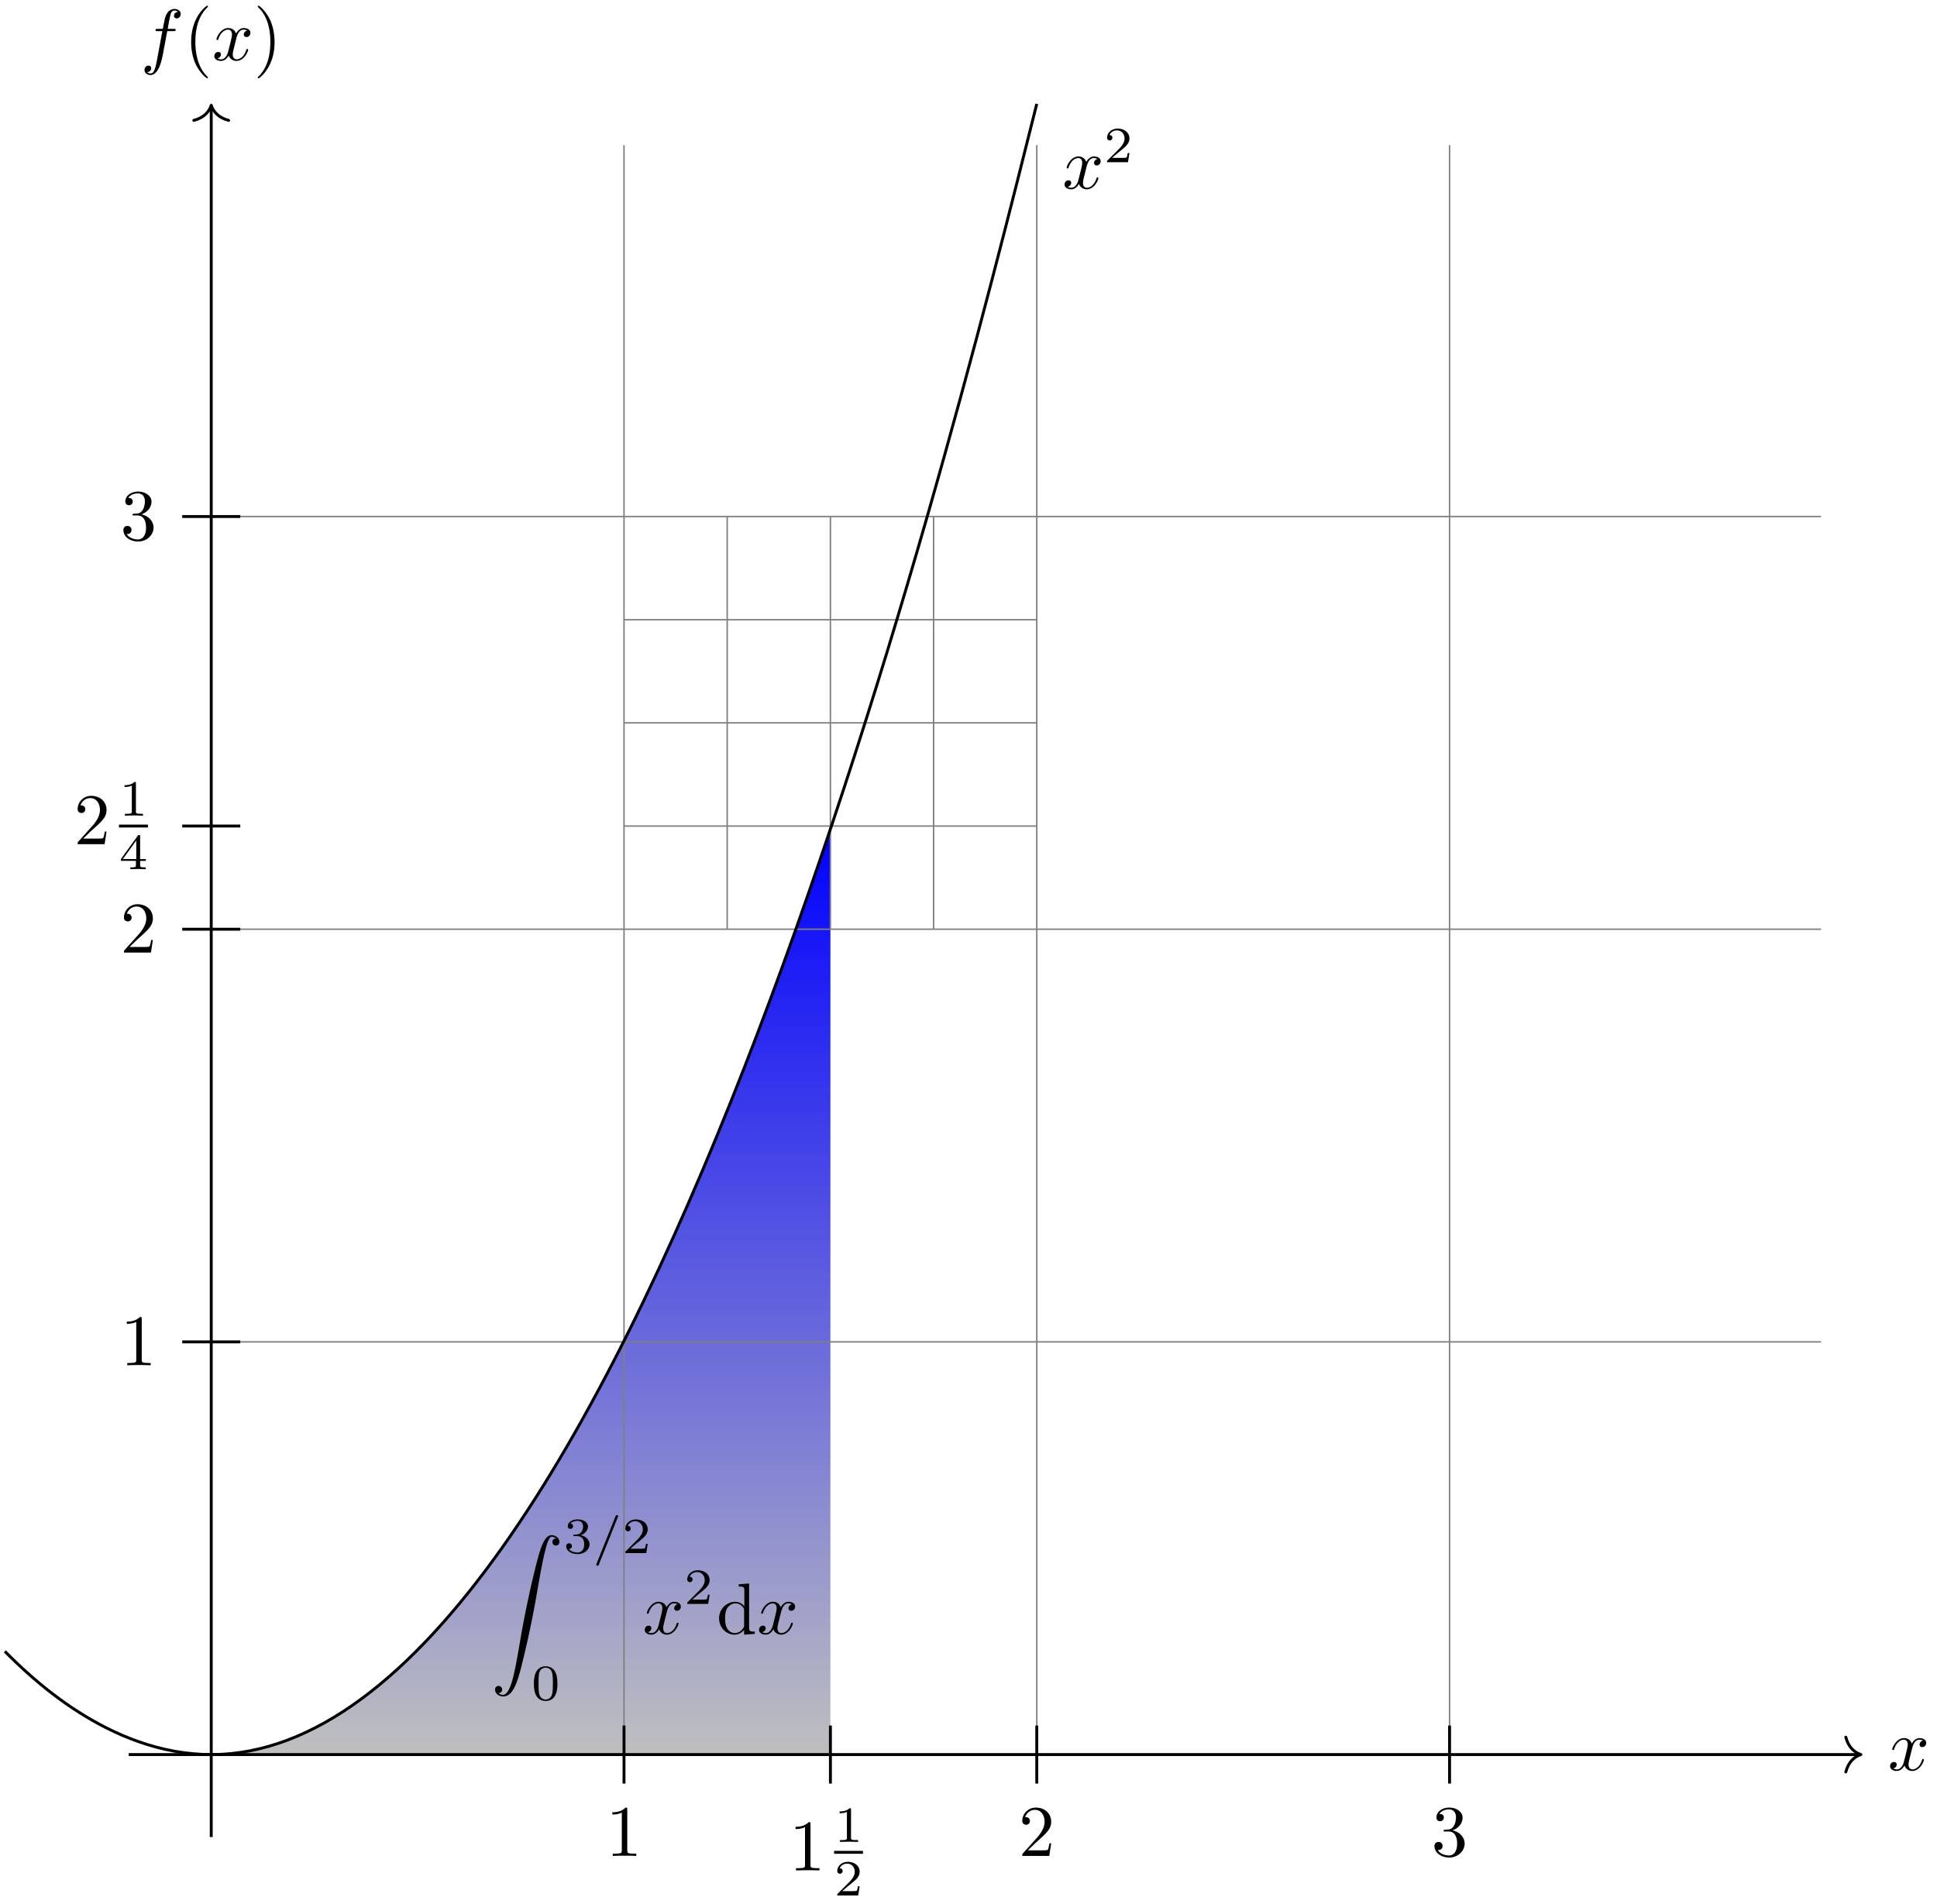 <svg xmlns="http://www.w3.org/2000/svg" xmlns:xlink="http://www.w3.org/1999/xlink" width="266.042" height="261.596"><defs><path id="d" d="M1.031 21.703c.328-.015.5-.234.5-.484a.48.48 0 0 0-.484-.5.47.47 0 0 0-.484.5c0 .515.5.937 1.109.937 1.516 0 2.078-2.343 2.781-5.234A130 130 0 0 0 6.406 7.39C6.781 5.28 7.141 3.28 7.484 2c.125-.5.454-1.781.844-1.781a.98.98 0 0 1 .61.234c-.329.016-.5.235-.5.485 0 .328.25.484.468.484.25 0 .5-.14.5-.5C9.406.39 8.86 0 8.312 0 7.563 0 7 1.094 6.454 3.125c-.031.11-1.39 5.11-2.484 11.625-.266 1.531-.547 3.188-.875 4.578-.188.735-.64 2.61-1.453 2.61-.36 0-.594-.235-.61-.235m0 0"/><path id="e" d="M1.906-2.328c.547 0 .938.375.938 1.125 0 .86-.516 1.125-.906 1.125-.282 0-.907-.078-1.188-.5.328 0 .406-.235.406-.39 0-.22-.172-.376-.39-.376a.38.38 0 0 0-.391.407C.375-.281 1.094.14 1.938.14c.968 0 1.64-.657 1.64-1.344 0-.547-.437-1.094-1.203-1.25.719-.266.984-.781.984-1.219 0-.547-.625-.953-1.406-.953-.766 0-1.36.375-1.36.938 0 .234.157.359.36.359.219 0 .36-.156.36-.344 0-.203-.141-.36-.36-.375.25-.297.719-.375.985-.375.312 0 .75.156.75.75 0 .297-.094.625-.282.828-.219.266-.422.281-.765.313-.172.015-.188.015-.22.015-.015 0-.077.016-.077.094 0 .094.062.094.187.094Zm0 0"/><path id="g" d="M3.516-1.266H3.28c-.015.157-.094.563-.187.625-.047.047-.578.047-.688.047H1.125c.734-.64.984-.843 1.39-1.172.516-.406 1-.843 1-1.5 0-.843-.734-1.359-1.624-1.359-.86 0-1.453.61-1.453 1.25 0 .344.296.39.375.39.156 0 .359-.124.359-.374 0-.125-.047-.375-.406-.375.218-.485.687-.641 1.015-.641.703 0 1.063.547 1.063 1.11 0 .609-.438 1.078-.656 1.328L.516-.266C.437-.203.437-.187.437 0h2.876Zm0 0"/><path id="h" d="M3.594-2.219c0-.765-.094-1.328-.406-1.812-.22-.313-.657-.594-1.204-.594C.36-4.625.36-2.719.36-2.219s0 2.36 1.625 2.36c1.61 0 1.61-1.86 1.61-2.36M1.984-.062c-.328 0-.75-.188-.89-.75C1-1.22 1-1.797 1-2.312c0-.516 0-1.047.094-1.422.156-.547.593-.703.89-.703.375 0 .735.234.86.64.11.375.125.875.125 1.485 0 .515 0 1.03-.094 1.468-.14.64-.61.782-.89.782m0 0"/><path id="o" d="M2.328-4.437c0-.188 0-.188-.203-.188-.453.438-1.078.438-1.36.438v.25c.157 0 .626 0 1-.188v3.547c0 .234 0 .328-.687.328H.812V0c.125 0 .985-.031 1.235-.031.219 0 1.094.031 1.25.031v-.25H3.03c-.703 0-.703-.094-.703-.328Zm0 0"/><path id="r" d="M3.688-1.14v-.25h-.782V-4.5c0-.14 0-.203-.14-.203-.094 0-.125 0-.188.11L.266-1.392v.25h2.062v.563c0 .25 0 .328-.578.328h-.187V0c.359-.016.796-.031 1.046-.031.266 0 .704.015 1.063.031v-.25h-.188c-.578 0-.578-.078-.578-.328v-.563ZM2.375-3.939v2.547H.531Zm0 0"/><path id="f" d="M3.484-4.922c.047-.094.047-.11.047-.125a.173.173 0 0 0-.172-.172c-.109 0-.14.078-.187.172L.578 1.438c-.047.093-.047.109-.047.125 0 .109.094.171.172.171.125 0 .156-.078.188-.171Zm0 0"/><path id="i" d="M3.328-3.016c.063-.25.297-1.171.985-1.171.046 0 .296 0 .5.125a.58.58 0 0 0-.47.546c0 .157.11.344.376.344a.546.546 0 0 0 .531-.578c0-.516-.578-.656-.922-.656-.578 0-.922.531-1.047.75-.25-.656-.781-.75-1.078-.75-1.031 0-1.61 1.281-1.61 1.531 0 .11.11.11.126.11.078 0 .11-.032.125-.11.344-1.062 1-1.312 1.344-1.312.187 0 .53.093.53.671 0 .313-.171.97-.53 2.375-.157.61-.516 1.032-.954 1.032-.062 0-.28 0-.5-.125.25-.063.47-.266.47-.547 0-.266-.22-.344-.36-.344-.313 0-.547.25-.547.578 0 .453.484.656.922.656.672 0 1.031-.703 1.047-.75.125.36.484.75 1.078.75 1.031 0 1.594-1.28 1.594-1.53 0-.11-.079-.11-.11-.11-.094 0-.11.047-.14.11-.329 1.077-1 1.312-1.313 1.312-.39 0-.547-.313-.547-.657 0-.218.047-.437.156-.875Zm0 0"/><path id="k" d="M3.656-3.984h.86c.203 0 .297 0 .297-.203 0-.11-.094-.11-.266-.11h-.828l.203-1.14c.047-.204.187-.907.25-1.032.078-.187.25-.343.469-.343.03 0 .297 0 .484.187a.557.557 0 0 0-.547.531c0 .235.188.36.375.36.266 0 .547-.235.547-.61 0-.453-.453-.687-.86-.687-.343 0-.968.187-1.265 1.172-.062.203-.094.312-.328 1.562h-.688c-.203 0-.312 0-.312.188 0 .125.094.125.281.125h.656L2.25-.047c-.187.969-.36 1.875-.875 1.875-.047 0-.281 0-.484-.187.468-.032.562-.391.562-.532 0-.234-.187-.359-.375-.359-.266 0-.547.234-.547.61 0 .437.438.687.844.687.547 0 .953-.594 1.125-.969.328-.625.547-1.828.563-1.906Zm0 0"/><path id="j" d="M3.781-.547V.11L5.25 0v-.312c-.687 0-.781-.063-.781-.563v-6.047l-1.422.11v.312c.687 0 .765.063.765.563v2.156a1.58 1.58 0 0 0-1.25-.625c-1.171 0-2.218.984-2.218 2.265 0 1.266.969 2.25 2.11 2.25.64 0 1.077-.343 1.327-.656m0-2.672v2.047c0 .172 0 .188-.11.36-.296.484-.733.703-1.171.703-.453 0-.812-.266-1.047-.641-.25-.406-.281-.969-.281-1.39 0-.36.016-.954.297-1.407.218-.312.593-.64 1.14-.64.344 0 .766.156 1.063.593.11.172.11.188.11.375m0 0"/><path id="l" d="M3.297 2.39c0-.03 0-.046-.172-.218C1.891.922 1.563-.968 1.563-2.5c0-1.734.375-3.469 1.609-4.703.125-.125.125-.14.125-.172 0-.078-.031-.11-.094-.11-.11 0-1 .688-1.594 1.954C1.11-4.438.984-3.328.984-2.5c0 .781.11 1.984.657 3.125C2.25 1.844 3.094 2.5 3.203 2.5c.063 0 .094-.031.094-.11m0 0"/><path id="m" d="M2.875-2.5c0-.766-.11-1.969-.656-3.11C1.625-6.827.766-7.483.672-7.483a.107.107 0 0 0-.11.109c0 .031 0 .047.188.234.984.985 1.547 2.563 1.547 4.641 0 1.719-.36 3.469-1.594 4.719-.14.125-.14.14-.14.172 0 .062.046.109.109.109.094 0 1-.687 1.578-1.953.516-1.094.625-2.203.625-3.047m0 0"/><path id="n" d="M2.938-6.375c0-.25 0-.266-.235-.266C2.078-6 1.203-6 .891-6v.313c.203 0 .78 0 1.297-.266v5.172c0 .36-.032.469-.922.469H.953V0c.344-.031 1.203-.031 1.61-.031.39 0 1.265 0 1.609.031v-.312h-.313c-.906 0-.921-.11-.921-.47Zm0 0"/><path id="p" d="m1.266-.766 1.062-1.03c1.547-1.376 2.14-1.907 2.14-2.907 0-1.14-.89-1.938-2.109-1.938C1.234-6.64.5-5.719.5-4.828c0 .547.5.547.531.547.172 0 .516-.11.516-.532a.513.513 0 0 0-.531-.515c-.079 0-.094 0-.125.016.218-.657.765-1.016 1.343-1.016.907 0 1.329.812 1.329 1.625 0 .797-.485 1.578-1.047 2.203L.609-.375C.5-.265.5-.235.5 0h3.703l.266-1.734h-.235C4.172-1.437 4.11-1 4-.844c-.062.078-.719.078-.937.078Zm0 0"/><path id="q" d="M2.89-3.516c.813-.265 1.391-.953 1.391-1.75 0-.812-.875-1.375-1.828-1.375-1 0-1.765.594-1.765 1.36 0 .328.218.515.515.515s.5-.218.5-.515c0-.485-.469-.485-.61-.485.298-.5.954-.625 1.313-.625.422 0 .969.22.969 1.11 0 .125-.031.703-.281 1.14-.297.485-.64.516-.89.516a3 3 0 0 1-.392.031c-.078.016-.14.031-.14.125 0 .11.062.11.234.11h.438c.812 0 1.187.672 1.187 1.656 0 1.36-.687 1.64-1.125 1.64S1.22-.233.875-.812c.344.047.656-.171.656-.546a.537.537 0 0 0-.547-.563c-.25 0-.562.14-.562.578C.422-.437 1.344.22 2.437.22c1.22 0 2.126-.906 2.126-1.922 0-.813-.641-1.594-1.672-1.813m0 0"/><clipPath id="a"><path d="M29 113h86v128H29Zm0 0"/></clipPath><clipPath id="b"><path d="M29.012 241.043c42.52 0 75.472-98.86 85.043-127.563v127.563z"/></clipPath><linearGradient id="c" x1="0" x2="0" y1="25.003" y2="74.997" gradientTransform="matrix(1.701 0 0 -2.552 -13.517 304.837)" gradientUnits="userSpaceOnUse"><stop offset="0" stop-color="#BFBFBF"/><stop offset=".004" stop-color="#BEBEBF"/><stop offset=".008" stop-color="#BEBEC0"/><stop offset=".012" stop-color="#BDBDC0"/><stop offset=".016" stop-color="#BCBCC0"/><stop offset=".02" stop-color="#BCBCC0"/><stop offset=".023" stop-color="#BBBBC1"/><stop offset=".027" stop-color="#BABAC1"/><stop offset=".031" stop-color="#B9B9C1"/><stop offset=".035" stop-color="#B9B9C1"/><stop offset=".039" stop-color="#B8B8C2"/><stop offset=".043" stop-color="#B7B7C2"/><stop offset=".047" stop-color="#B6B6C2"/><stop offset=".051" stop-color="#B6B6C2"/><stop offset=".055" stop-color="#B5B5C3"/><stop offset=".059" stop-color="#B4B4C3"/><stop offset=".063" stop-color="#B3B3C3"/><stop offset=".066" stop-color="#B3B3C3"/><stop offset=".07" stop-color="#B2B2C4"/><stop offset=".074" stop-color="#B1B1C4"/><stop offset=".078" stop-color="#B0B0C4"/><stop offset=".082" stop-color="#B0B0C4"/><stop offset=".086" stop-color="#AFAFC5"/><stop offset=".09" stop-color="#AEAEC5"/><stop offset=".094" stop-color="#ADADC5"/><stop offset=".098" stop-color="#ADADC5"/><stop offset=".102" stop-color="#ACACC6"/><stop offset=".105" stop-color="#ABABC6"/><stop offset=".109" stop-color="#AAAAC6"/><stop offset=".113" stop-color="#AAAAC6"/><stop offset=".117" stop-color="#A9A9C7"/><stop offset=".121" stop-color="#A8A8C7"/><stop offset=".125" stop-color="#A7A7C7"/><stop offset=".129" stop-color="#A7A7C7"/><stop offset=".133" stop-color="#A6A6C8"/><stop offset=".137" stop-color="#A5A5C8"/><stop offset=".141" stop-color="#A4A4C8"/><stop offset=".145" stop-color="#A4A4C8"/><stop offset=".148" stop-color="#A3A3C9"/><stop offset=".152" stop-color="#A2A2C9"/><stop offset=".156" stop-color="#A1A1C9"/><stop offset=".16" stop-color="#A1A1C9"/><stop offset=".164" stop-color="#A0A0CA"/><stop offset=".168" stop-color="#9F9FCA"/><stop offset=".172" stop-color="#9E9ECA"/><stop offset=".176" stop-color="#9E9ECA"/><stop offset=".18" stop-color="#9D9DCB"/><stop offset=".184" stop-color="#9C9CCB"/><stop offset=".188" stop-color="#9B9BCB"/><stop offset=".191" stop-color="#9B9BCB"/><stop offset=".195" stop-color="#9A9ACC"/><stop offset=".199" stop-color="#99C"/><stop offset=".203" stop-color="#9898CC"/><stop offset=".207" stop-color="#9898CC"/><stop offset=".211" stop-color="#9797CD"/><stop offset=".215" stop-color="#9696CD"/><stop offset=".219" stop-color="#9595CD"/><stop offset=".223" stop-color="#9595CD"/><stop offset=".227" stop-color="#9494CE"/><stop offset=".23" stop-color="#9393CE"/><stop offset=".234" stop-color="#9292CE"/><stop offset=".238" stop-color="#9292CE"/><stop offset=".242" stop-color="#9191CF"/><stop offset=".246" stop-color="#9090CF"/><stop offset=".25" stop-color="#8F8FCF"/><stop offset=".254" stop-color="#8F8FCF"/><stop offset=".258" stop-color="#8E8ED0"/><stop offset=".262" stop-color="#8D8DD0"/><stop offset=".266" stop-color="#8C8CD0"/><stop offset=".27" stop-color="#8C8CD0"/><stop offset=".273" stop-color="#8B8BD1"/><stop offset=".277" stop-color="#8A8AD1"/><stop offset=".281" stop-color="#8989D1"/><stop offset=".285" stop-color="#8989D1"/><stop offset=".289" stop-color="#8888D2"/><stop offset=".293" stop-color="#8787D2"/><stop offset=".297" stop-color="#8686D2"/><stop offset=".301" stop-color="#8686D2"/><stop offset=".305" stop-color="#8585D3"/><stop offset=".309" stop-color="#8484D3"/><stop offset=".313" stop-color="#8383D3"/><stop offset=".316" stop-color="#8383D3"/><stop offset=".32" stop-color="#8282D4"/><stop offset=".324" stop-color="#8181D4"/><stop offset=".328" stop-color="#8080D4"/><stop offset=".332" stop-color="#8080D4"/><stop offset=".336" stop-color="#7F7FD5"/><stop offset=".34" stop-color="#7E7ED5"/><stop offset=".344" stop-color="#7E7ED5"/><stop offset=".348" stop-color="#7D7DD5"/><stop offset=".352" stop-color="#7C7CD6"/><stop offset=".355" stop-color="#7B7BD6"/><stop offset=".359" stop-color="#7B7BD6"/><stop offset=".363" stop-color="#7A7AD6"/><stop offset=".367" stop-color="#7979D7"/><stop offset=".371" stop-color="#7878D7"/><stop offset=".375" stop-color="#7878D7"/><stop offset=".379" stop-color="#7777D7"/><stop offset=".383" stop-color="#7676D8"/><stop offset=".387" stop-color="#7575D8"/><stop offset=".391" stop-color="#7575D8"/><stop offset=".395" stop-color="#7474D8"/><stop offset=".398" stop-color="#7373D9"/><stop offset=".402" stop-color="#7272D9"/><stop offset=".406" stop-color="#7272D9"/><stop offset=".41" stop-color="#7171D9"/><stop offset=".414" stop-color="#7070DA"/><stop offset=".418" stop-color="#6F6FDA"/><stop offset=".422" stop-color="#6F6FDA"/><stop offset=".426" stop-color="#6E6EDA"/><stop offset=".43" stop-color="#6D6DDB"/><stop offset=".434" stop-color="#6C6CDB"/><stop offset=".438" stop-color="#6C6CDB"/><stop offset=".441" stop-color="#6B6BDB"/><stop offset=".445" stop-color="#6A6ADC"/><stop offset=".449" stop-color="#6969DC"/><stop offset=".453" stop-color="#6969DC"/><stop offset=".457" stop-color="#6868DC"/><stop offset=".461" stop-color="#6767DD"/><stop offset=".465" stop-color="#66D"/><stop offset=".469" stop-color="#66D"/><stop offset=".473" stop-color="#6565DD"/><stop offset=".477" stop-color="#6464DE"/><stop offset=".48" stop-color="#6363DE"/><stop offset=".484" stop-color="#6363DE"/><stop offset=".488" stop-color="#6262DE"/><stop offset=".492" stop-color="#6161DF"/><stop offset=".496" stop-color="#6060DF"/><stop offset=".5" stop-color="#6060DF"/><stop offset=".504" stop-color="#5F5FDF"/><stop offset=".508" stop-color="#5E5EE0"/><stop offset=".512" stop-color="#5D5DE0"/><stop offset=".516" stop-color="#5D5DE0"/><stop offset=".52" stop-color="#5C5CE0"/><stop offset=".523" stop-color="#5B5BE1"/><stop offset=".527" stop-color="#5A5AE1"/><stop offset=".531" stop-color="#5A5AE1"/><stop offset=".535" stop-color="#5959E1"/><stop offset=".539" stop-color="#5858E2"/><stop offset=".543" stop-color="#5757E2"/><stop offset=".547" stop-color="#5757E2"/><stop offset=".551" stop-color="#5656E2"/><stop offset=".555" stop-color="#5555E3"/><stop offset=".559" stop-color="#5454E3"/><stop offset=".563" stop-color="#5454E3"/><stop offset=".566" stop-color="#5353E3"/><stop offset=".57" stop-color="#5252E4"/><stop offset=".574" stop-color="#5151E4"/><stop offset=".578" stop-color="#5151E4"/><stop offset=".582" stop-color="#5050E4"/><stop offset=".586" stop-color="#4F4FE5"/><stop offset=".59" stop-color="#4E4EE5"/><stop offset=".594" stop-color="#4E4EE5"/><stop offset=".598" stop-color="#4D4DE5"/><stop offset=".602" stop-color="#4C4CE6"/><stop offset=".605" stop-color="#4B4BE6"/><stop offset=".609" stop-color="#4B4BE6"/><stop offset=".613" stop-color="#4A4AE6"/><stop offset=".617" stop-color="#4949E7"/><stop offset=".621" stop-color="#4848E7"/><stop offset=".625" stop-color="#4848E7"/><stop offset=".629" stop-color="#4747E7"/><stop offset=".633" stop-color="#4646E8"/><stop offset=".637" stop-color="#4545E8"/><stop offset=".641" stop-color="#4545E8"/><stop offset=".645" stop-color="#4444E8"/><stop offset=".648" stop-color="#4343E9"/><stop offset=".652" stop-color="#4242E9"/><stop offset=".656" stop-color="#4242E9"/><stop offset=".66" stop-color="#4141E9"/><stop offset=".664" stop-color="#4040EA"/><stop offset=".668" stop-color="#4040EA"/><stop offset=".672" stop-color="#3F3FEA"/><stop offset=".676" stop-color="#3E3EEA"/><stop offset=".68" stop-color="#3D3DEB"/><stop offset=".684" stop-color="#3D3DEB"/><stop offset=".688" stop-color="#3C3CEB"/><stop offset=".691" stop-color="#3B3BEB"/><stop offset=".695" stop-color="#3A3AEC"/><stop offset=".699" stop-color="#3A3AEC"/><stop offset=".703" stop-color="#3939EC"/><stop offset=".707" stop-color="#3838EC"/><stop offset=".711" stop-color="#3737ED"/><stop offset=".715" stop-color="#3737ED"/><stop offset=".719" stop-color="#3636ED"/><stop offset=".723" stop-color="#3535ED"/><stop offset=".727" stop-color="#3434EE"/><stop offset=".73" stop-color="#3434EE"/><stop offset=".734" stop-color="#33E"/><stop offset=".738" stop-color="#3232EE"/><stop offset=".742" stop-color="#3131EF"/><stop offset=".746" stop-color="#3131EF"/><stop offset=".75" stop-color="#3030EF"/><stop offset=".754" stop-color="#2F2FEF"/><stop offset=".758" stop-color="#2E2EF0"/><stop offset=".762" stop-color="#2E2EF0"/><stop offset=".766" stop-color="#2D2DF0"/><stop offset=".77" stop-color="#2C2CF0"/><stop offset=".773" stop-color="#2B2BF1"/><stop offset=".777" stop-color="#2B2BF1"/><stop offset=".781" stop-color="#2A2AF1"/><stop offset=".785" stop-color="#2929F1"/><stop offset=".789" stop-color="#2828F2"/><stop offset=".793" stop-color="#2828F2"/><stop offset=".797" stop-color="#2727F2"/><stop offset=".801" stop-color="#2626F2"/><stop offset=".805" stop-color="#2525F3"/><stop offset=".809" stop-color="#2525F3"/><stop offset=".813" stop-color="#2424F3"/><stop offset=".816" stop-color="#2323F3"/><stop offset=".82" stop-color="#2222F4"/><stop offset=".824" stop-color="#2222F4"/><stop offset=".828" stop-color="#2121F4"/><stop offset=".832" stop-color="#2020F4"/><stop offset=".836" stop-color="#1F1FF5"/><stop offset=".84" stop-color="#1F1FF5"/><stop offset=".844" stop-color="#1E1EF5"/><stop offset=".848" stop-color="#1D1DF5"/><stop offset=".852" stop-color="#1C1CF6"/><stop offset=".855" stop-color="#1C1CF6"/><stop offset=".859" stop-color="#1B1BF6"/><stop offset=".863" stop-color="#1A1AF6"/><stop offset=".867" stop-color="#1919F7"/><stop offset=".871" stop-color="#1919F7"/><stop offset=".875" stop-color="#1818F7"/><stop offset=".879" stop-color="#1717F7"/><stop offset=".883" stop-color="#1616F8"/><stop offset=".887" stop-color="#1616F8"/><stop offset=".891" stop-color="#1515F8"/><stop offset=".895" stop-color="#1414F8"/><stop offset=".898" stop-color="#1313F9"/><stop offset=".902" stop-color="#1313F9"/><stop offset=".906" stop-color="#1212F9"/><stop offset=".91" stop-color="#1111F9"/><stop offset=".914" stop-color="#1010FA"/><stop offset=".918" stop-color="#1010FA"/><stop offset=".922" stop-color="#0F0FFA"/><stop offset=".926" stop-color="#0E0EFA"/><stop offset=".93" stop-color="#0D0DFB"/><stop offset=".934" stop-color="#0D0DFB"/><stop offset=".938" stop-color="#0C0CFB"/><stop offset=".941" stop-color="#0B0BFB"/><stop offset=".945" stop-color="#0A0AFC"/><stop offset=".949" stop-color="#0A0AFC"/><stop offset=".953" stop-color="#0909FC"/><stop offset=".957" stop-color="#0808FC"/><stop offset=".961" stop-color="#0707FD"/><stop offset=".965" stop-color="#0707FD"/><stop offset=".969" stop-color="#0606FD"/><stop offset=".973" stop-color="#0505FD"/><stop offset=".977" stop-color="#0404FD"/><stop offset=".98" stop-color="#0404FE"/><stop offset=".984" stop-color="#0303FE"/><stop offset=".988" stop-color="#0202FE"/><stop offset=".992" stop-color="#0202FE"/><stop offset=".996" stop-color="#0101FF"/><stop offset="1" stop-color="#00F"/></linearGradient></defs><g clip-path="url(#a)"><g clip-path="url(#b)"><path fill="url(#c)" d="M29.012 241.043V113.48h85.043v127.563Zm0 0"/></g></g><use xlink:href="#d" x="67.432" y="210.9"/><use xlink:href="#e" x="77.395" y="213.363"/><use xlink:href="#f" x="81.366" y="213.363"/><use xlink:href="#g" x="85.448" y="213.363"/><use xlink:href="#h" x="72.967" y="233.538"/><use xlink:href="#i" x="88.257" y="224.46"/><use xlink:href="#g" x="93.951" y="220.347"/><use xlink:href="#j" x="98.42" y="224.46"/><use xlink:href="#i" x="103.955" y="224.46"/><path fill="none" stroke="#7F7F7F" stroke-miterlimit="10" stroke-width=".199" d="M29.012 241.043h221.105M29.012 184.348h221.105M29.012 127.656h221.105M29.012 70.961h221.105M29.012 241.043V19.938m56.695 221.105V19.938m56.691 221.105V19.938m56.696 221.105V19.938M85.707 113.48h56.691M85.707 99.31h56.691M85.707 85.137h56.691M85.707 70.96h56.691m-42.52 56.695V70.961m14.177 56.695V70.961m14.172 56.695V70.961m14.171 56.695V70.961"/><path fill="none" stroke="#000" stroke-miterlimit="10" stroke-width=".399" d="M17.676 241.043H255.39"/><path fill="none" stroke="#000" stroke-linecap="round" stroke-linejoin="round" stroke-miterlimit="10" stroke-width=".399" d="M253.516 238.652c.379 1.434 1.222 2.11 2.074 2.391-.852.277-1.695.957-2.074 2.39"/><use xlink:href="#i" x="259.304" y="243.187"/><path fill="none" stroke="#000" stroke-miterlimit="10" stroke-width=".399" d="M29.012 252.379V14.668"/><path fill="none" stroke="#000" stroke-linecap="round" stroke-linejoin="round" stroke-miterlimit="10" stroke-width=".399" d="M26.621 16.54c1.434-.38 2.113-1.224 2.39-2.075.282.851.958 1.695 2.391 2.074"/><use xlink:href="#k" x="19.316" y="8.261"/><use xlink:href="#l" x="25.266" y="8.261"/><use xlink:href="#i" x="29.141" y="8.261"/><use xlink:href="#m" x="34.835" y="8.261"/><path fill="none" stroke="#000" stroke-miterlimit="10" stroke-width=".399" d="M85.707 237.059v7.968"/><use xlink:href="#n" x="83.215" y="254.968"/><path fill="none" stroke="#000" stroke-miterlimit="10" stroke-width=".399" d="M114.055 237.059v7.968"/><use xlink:href="#n" x="108.38" y="256.964"/><use xlink:href="#o" x="114.557" y="253.042"/><path fill="none" stroke="#000" stroke-miterlimit="10" stroke-width=".398" d="M114.559 254.473h3.968"/><use xlink:href="#g" x="114.557" y="260.4"/><path fill="none" stroke="#000" stroke-miterlimit="10" stroke-width=".399" d="M142.398 237.059v7.968"/><use xlink:href="#p" x="139.908" y="254.968"/><path fill="none" stroke="#000" stroke-miterlimit="10" stroke-width=".399" d="M199.094 237.059v7.968"/><use xlink:href="#q" x="196.601" y="254.968"/><path fill="none" stroke="#000" stroke-miterlimit="10" stroke-width=".399" d="M33 184.348h-7.973"/><use xlink:href="#n" x="16.527" y="187.56"/><path fill="none" stroke="#000" stroke-miterlimit="10" stroke-width=".399" d="M33 127.656h-7.973"/><use xlink:href="#p" x="16.527" y="130.867"/><path fill="none" stroke="#000" stroke-miterlimit="10" stroke-width=".399" d="M33 113.48h-7.973"/><use xlink:href="#p" x="10.164" y="115.974"/><use xlink:href="#o" x="16.341" y="112.052"/><path fill="none" stroke="#000" stroke-miterlimit="10" stroke-width=".398" d="M16.34 113.484h3.973"/><use xlink:href="#r" x="16.341" y="119.41"/><path fill="none" stroke="#000" stroke-miterlimit="10" stroke-width=".399" d="M33 70.96h-7.973"/><use xlink:href="#q" x="16.527" y="74.174"/><path fill="none" stroke="#000" stroke-miterlimit="10" stroke-width=".399" d="M.668 226.867c3.187 3.192 14.172 14.176 28.344 14.176 56.695 0 100.633-175.75 113.386-226.777"/><use xlink:href="#i" x="145.918" y="25.9"/><use xlink:href="#g" x="151.612" y="22.285"/></svg>